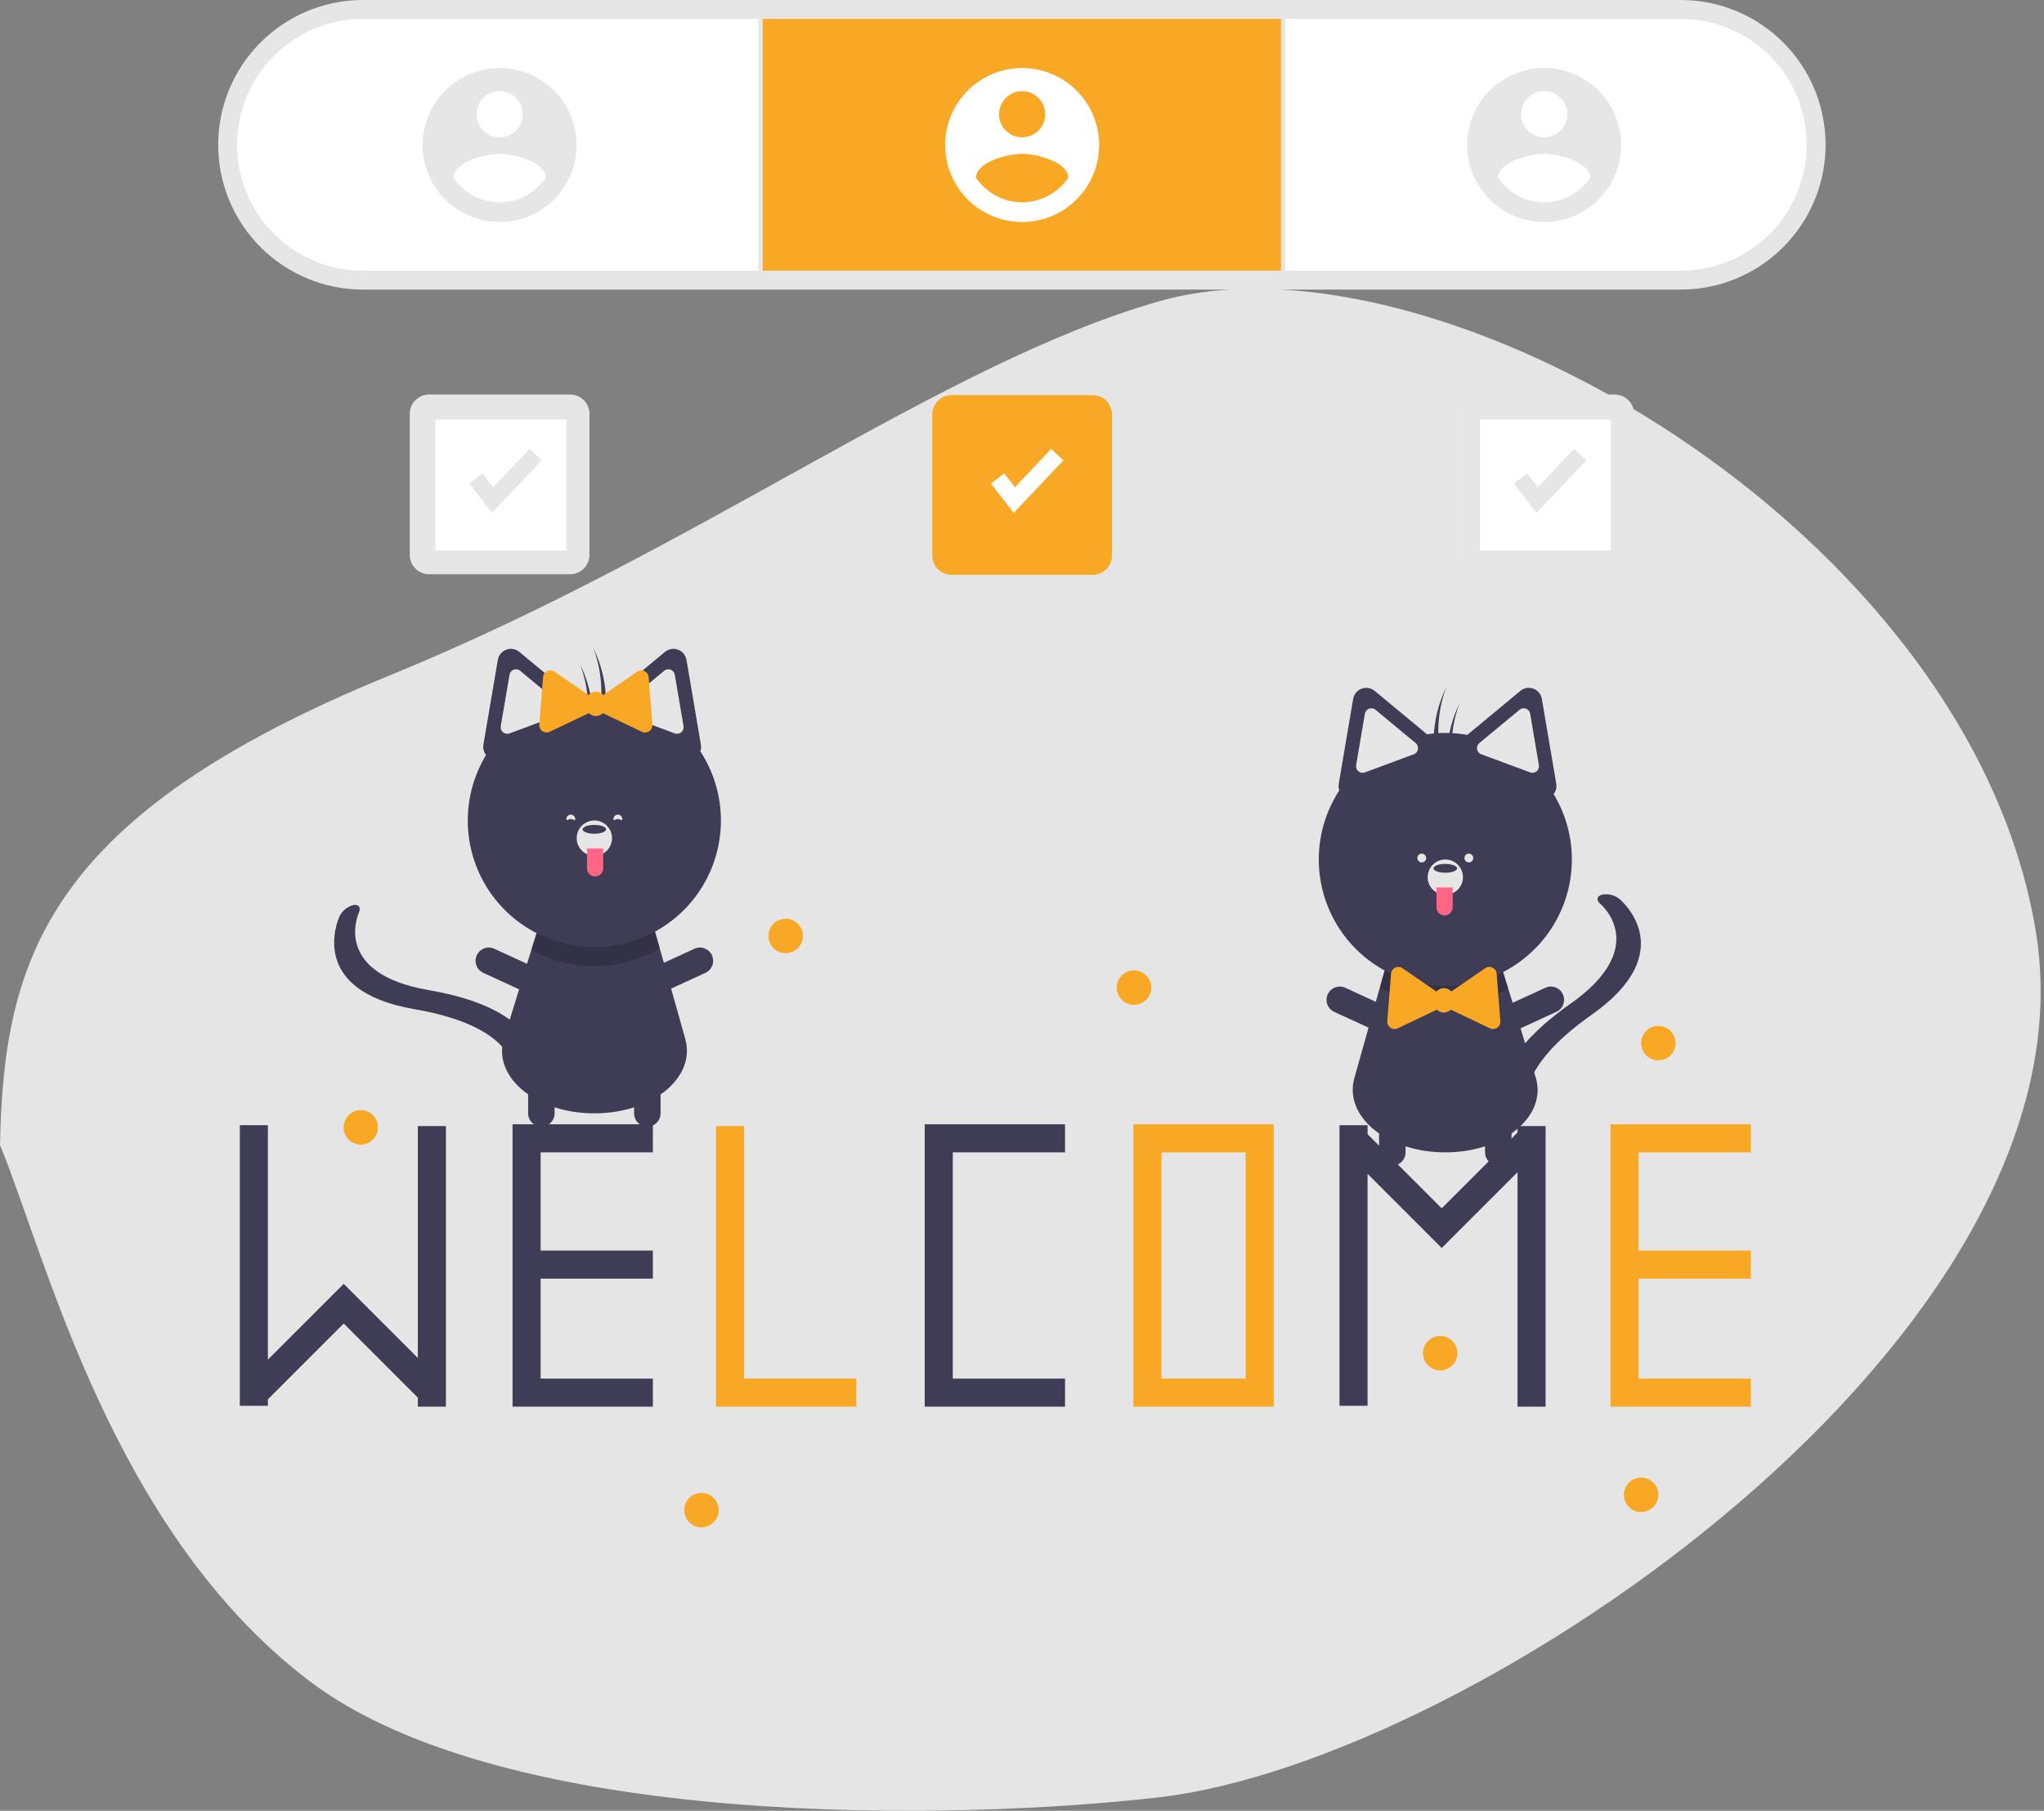 <svg width="482" height="427" viewBox="0 0 482 427" fill="none" xmlns="http://www.w3.org/2000/svg">
<rect x="0" y="0" width="482" height="427" fill="#808080" stroke="none"/>
<g id="Group 345">
<g id="Group 228">
<path id="Vector 5" d="M91.925 159.251C11.057 192.29 0.87 225.994 0 269.998C10.956 296.61 26.292 360.663 72.621 396.145C118.951 431.627 225.835 429.366 273.486 423.8C347.674 415.135 495.533 314.537 480.09 219.779C464.647 125.022 338.594 52.466 273.486 71.004C222.072 85.642 165.325 129.264 91.925 159.251Z" fill="#E5E5E5"/>
<path id="Vector" d="M341.585 271.726C341.332 271.73 341.079 271.733 340.822 271.733C340.565 271.733 340.312 271.73 340.058 271.726C326.629 271.421 316.895 263.03 319.373 254.226L325.414 232.75L326.941 227.315L354.008 227.777L355.653 233.093L362.129 254.018C364.87 262.871 355.136 271.421 341.585 271.726Z" fill="#3F3D56"/>
<path id="Vector_2" opacity="0.2" d="M355.651 233.093C351.036 235.731 345.8 237.09 340.485 237.03C335.169 236.97 329.966 235.492 325.412 232.75L326.939 227.315L354.006 227.777L355.651 233.093Z" fill="black"/>
<path id="Vector_3" d="M354.511 254.939C355.68 250.581 359.523 244.295 370.3 236.716C389.096 223.495 377.883 213.583 377.398 213.167C376.378 212.296 376.529 211.318 377.748 210.984C378.456 210.842 379.186 210.853 379.889 211.017C380.592 211.181 381.252 211.493 381.825 211.933C382.433 212.436 396.474 224.426 375.264 239.342C356.176 252.768 360.235 261.532 360.281 261.616C360.793 262.553 359.973 263.303 358.448 263.293C356.923 263.283 355.271 262.516 354.758 261.579C354.65 261.381 353.422 258.996 354.511 254.939Z" fill="#3F3D56"/>
<path id="Vector_4" d="M328.328 274.857C327.918 274.857 327.512 274.776 327.133 274.619C326.754 274.462 326.41 274.232 326.12 273.942C325.83 273.652 325.6 273.307 325.443 272.929C325.286 272.55 325.205 272.144 325.205 271.733V258.2C325.205 257.371 325.534 256.577 326.12 255.991C326.706 255.406 327.5 255.077 328.328 255.077C329.157 255.077 329.951 255.406 330.537 255.991C331.122 256.577 331.451 257.371 331.451 258.2V271.733C331.451 272.144 331.371 272.55 331.214 272.929C331.057 273.307 330.827 273.652 330.537 273.942C330.247 274.232 329.902 274.462 329.523 274.619C329.144 274.776 328.738 274.857 328.328 274.857Z" fill="#3F3D56"/>
<path id="Vector_5" d="M331.067 242.727C330.896 243.1 330.653 243.435 330.352 243.714C330.051 243.992 329.698 244.209 329.313 244.351C328.929 244.494 328.52 244.559 328.11 244.543C327.7 244.527 327.297 244.431 326.925 244.259L314.63 238.603C313.878 238.256 313.295 237.625 313.008 236.848C312.722 236.072 312.755 235.213 313.101 234.461C313.447 233.709 314.077 233.125 314.854 232.838C315.63 232.55 316.488 232.583 317.241 232.928L329.535 238.585C329.908 238.756 330.243 238.999 330.522 239.3C330.8 239.601 331.017 239.954 331.159 240.339C331.302 240.723 331.367 241.132 331.351 241.542C331.335 241.952 331.239 242.355 331.067 242.727Z" fill="#3F3D56"/>
<path id="Vector_6" d="M350.575 242.727C350.747 243.1 350.99 243.435 351.291 243.714C351.592 243.992 351.945 244.209 352.329 244.351C352.714 244.493 353.123 244.559 353.533 244.543C353.943 244.527 354.345 244.431 354.718 244.259L367.013 238.602C367.765 238.256 368.349 237.625 368.636 236.848C368.924 236.072 368.891 235.212 368.544 234.46C368.198 233.707 367.567 233.123 366.79 232.836C366.014 232.549 365.154 232.582 364.402 232.928L352.107 238.585C351.734 238.756 351.399 238.999 351.121 239.3C350.842 239.601 350.625 239.954 350.483 240.339C350.341 240.723 350.276 241.132 350.292 241.542C350.307 241.952 350.404 242.355 350.575 242.727Z" fill="#3F3D56"/>
<path id="Vector_7" d="M353.315 274.857C353.725 274.857 354.131 274.776 354.51 274.619C354.889 274.462 355.233 274.232 355.523 273.942C355.813 273.652 356.043 273.307 356.2 272.929C356.357 272.55 356.438 272.144 356.438 271.733V258.2C356.438 257.371 356.109 256.577 355.523 255.991C354.937 255.406 354.143 255.077 353.315 255.077C352.486 255.077 351.692 255.406 351.106 255.991C350.521 256.577 350.192 257.371 350.192 258.2V271.733C350.192 272.144 350.272 272.55 350.429 272.929C350.586 273.307 350.816 273.652 351.106 273.942C351.396 274.232 351.741 274.462 352.12 274.619C352.499 274.776 352.905 274.857 353.315 274.857Z" fill="#3F3D56"/>
<path id="Vector_8" d="M366.364 187.24C366.634 186.9 366.829 186.507 366.936 186.086C367.043 185.666 367.059 185.227 366.984 184.799L365.285 174.8L363.585 164.801C363.493 164.261 363.261 163.754 362.911 163.333C362.562 162.911 362.108 162.589 361.594 162.398C361.081 162.208 360.526 162.156 359.986 162.248C359.446 162.34 358.94 162.572 358.518 162.921L350.709 169.393L346.003 173.292C342.865 172.734 339.658 172.686 336.505 173.149L331.972 169.393L324.163 162.921C323.741 162.572 323.235 162.34 322.695 162.248C322.155 162.156 321.6 162.208 321.087 162.398C320.573 162.589 320.119 162.911 319.77 163.333C319.42 163.754 319.188 164.261 319.096 164.801L317.396 174.8L315.697 184.799C315.606 185.325 315.653 185.865 315.833 186.367C312.92 190.833 311.256 195.997 311.016 201.324C310.775 206.65 311.967 211.944 314.465 216.654C316.964 221.364 320.679 225.318 325.224 228.106C329.769 230.893 334.978 232.412 340.309 232.504C345.64 232.596 350.898 231.258 355.537 228.629C360.175 226 364.025 222.177 366.685 217.556C369.345 212.935 370.718 207.686 370.662 202.354C370.605 197.023 369.121 191.804 366.364 187.24Z" fill="#3F3D56"/>
<path id="Vector_9" d="M323.381 167.019C323.196 167.019 323.012 167.053 322.839 167.117C322.583 167.21 322.358 167.369 322.184 167.578C322.011 167.788 321.897 168.039 321.853 168.307L319.791 180.433C319.746 180.7 319.772 180.975 319.866 181.229C319.96 181.483 320.12 181.708 320.329 181.881C320.538 182.054 320.788 182.169 321.056 182.215C321.323 182.26 321.597 182.234 321.852 182.14L333.384 177.862C333.638 177.768 333.863 177.608 334.036 177.399C334.209 177.191 334.324 176.94 334.369 176.673C334.415 176.405 334.389 176.131 334.295 175.877C334.2 175.623 334.041 175.398 333.832 175.225V175.224L324.361 167.376C324.086 167.146 323.739 167.02 323.381 167.019Z" fill="#E6E6E6"/>
<path id="Vector_10" d="M359.301 167.019C358.943 167.02 358.596 167.146 358.321 167.376L348.85 175.225C348.641 175.398 348.482 175.623 348.388 175.877C348.293 176.131 348.268 176.405 348.313 176.673C348.359 176.94 348.474 177.191 348.646 177.399C348.819 177.608 349.044 177.768 349.299 177.862L360.831 182.14C361.085 182.234 361.359 182.26 361.627 182.215C361.894 182.169 362.145 182.054 362.353 181.881C362.562 181.708 362.722 181.483 362.816 181.229C362.91 180.975 362.936 180.7 362.891 180.433L360.83 168.307C360.786 168.039 360.671 167.788 360.498 167.578C360.325 167.369 360.099 167.21 359.844 167.117C359.67 167.053 359.487 167.019 359.301 167.019Z" fill="#E6E6E6"/>
<path id="Vector_11" d="M340.822 211.006C343.122 211.006 344.986 209.142 344.986 206.842C344.986 204.542 343.122 202.678 340.822 202.678C338.522 202.678 336.658 204.542 336.658 206.842C336.658 209.142 338.522 211.006 340.822 211.006Z" fill="#E6E6E6"/>
<path id="Vector_12" d="M340.82 205.801C342.354 205.801 343.596 205.335 343.596 204.76C343.596 204.185 342.354 203.719 340.82 203.719C339.287 203.719 338.044 204.185 338.044 204.76C338.044 205.335 339.287 205.801 340.82 205.801Z" fill="#3F3D56"/>
<path id="Vector_13" d="M338.739 209.271H342.556V213.955C342.556 214.206 342.507 214.454 342.411 214.686C342.315 214.917 342.174 215.128 341.997 215.305C341.82 215.482 341.609 215.623 341.378 215.719C341.146 215.814 340.898 215.864 340.647 215.864C340.141 215.864 339.656 215.663 339.298 215.305C338.94 214.947 338.739 214.461 338.739 213.955V209.271Z" fill="#FF6584"/>
<path id="Vector_14" d="M341.052 162.038C340.852 162.453 340.657 162.872 340.475 163.3C338.321 168.323 337.595 173.842 338.376 179.251C338.766 178.684 339.177 178.094 339.595 177.497C338.7 172.306 339.203 166.97 341.052 162.038Z" fill="#3F3D56"/>
<path id="Vector_15" d="M344.176 165.854C343.976 166.27 343.781 166.689 343.599 167.117C341.445 172.14 340.719 177.659 341.5 183.068C341.89 182.501 342.301 181.911 342.719 181.313C341.824 176.122 342.327 170.787 344.176 165.854Z" fill="#3F3D56"/>
<path id="Vector_16" d="M353.805 240.793L353.365 235.198L352.925 229.603C352.901 229.301 352.798 229.01 352.627 228.76C352.455 228.511 352.221 228.31 351.947 228.18C351.674 228.049 351.371 227.993 351.068 228.017C350.766 228.041 350.476 228.144 350.226 228.315L345.6 231.494L342.223 233.815C342.007 233.562 341.739 233.359 341.437 233.22C341.135 233.081 340.806 233.009 340.474 233.009C340.142 233.009 339.813 233.081 339.511 233.22C339.209 233.359 338.941 233.562 338.725 233.815L335.348 231.494L330.722 228.315C330.472 228.144 330.182 228.041 329.88 228.017C329.577 227.993 329.274 228.049 329.001 228.18C328.727 228.31 328.493 228.511 328.321 228.76C328.15 229.01 328.047 229.301 328.023 229.603L327.583 235.198L327.143 240.793C327.119 241.095 327.176 241.398 327.306 241.672C327.437 241.945 327.637 242.18 327.887 242.351C328.136 242.523 328.427 242.626 328.729 242.65C329.031 242.673 329.334 242.617 329.608 242.487L334.673 240.07L338.835 238.084C339.05 238.301 339.305 238.474 339.586 238.591C339.867 238.709 340.169 238.77 340.474 238.77C340.779 238.77 341.081 238.709 341.362 238.591C341.643 238.474 341.898 238.301 342.113 238.084L346.275 240.07L351.34 242.487C351.614 242.617 351.917 242.673 352.219 242.65C352.521 242.626 352.812 242.523 353.061 242.351C353.311 242.18 353.511 241.945 353.642 241.672C353.772 241.398 353.828 241.095 353.805 240.793Z" fill="#F9A826"/>
<path id="Vector_17" d="M335.27 203.371C335.845 203.371 336.311 202.905 336.311 202.33C336.311 201.755 335.845 201.289 335.27 201.289C334.695 201.289 334.229 201.755 334.229 202.33C334.229 202.905 334.695 203.371 335.27 203.371Z" fill="#E6E6E6"/>
<path id="Vector_18" d="M346.374 203.371C346.949 203.371 347.415 202.905 347.415 202.33C347.415 201.755 346.949 201.289 346.374 201.289C345.799 201.289 345.333 201.755 345.333 202.33C345.333 202.905 345.799 203.371 346.374 203.371Z" fill="#E6E6E6"/>
<path id="Vector_19" d="M139.391 262.529C139.644 262.533 139.898 262.536 140.155 262.536C140.411 262.536 140.665 262.533 140.918 262.529C154.347 262.224 164.081 253.833 161.604 245.029L155.562 223.552L154.035 218.118L126.968 218.58L125.323 223.896L118.848 244.821C116.106 253.673 125.84 262.224 139.391 262.529Z" fill="#3F3D56"/>
<path id="Vector_20" opacity="0.2" d="M125.326 223.896C129.942 226.534 135.177 227.893 140.493 227.833C145.808 227.772 151.011 226.295 155.565 223.552L154.038 218.118L126.971 218.58L125.326 223.896Z" fill="black"/>
<path id="Vector_21" d="M123.181 243.196C120.26 239.758 114.096 235.721 101.112 233.482C78.467 229.575 84.36 215.818 84.621 215.235C85.169 214.011 84.615 213.192 83.37 213.411C82.67 213.586 82.015 213.909 81.449 214.358C80.884 214.806 80.421 215.371 80.091 216.013C79.757 216.729 72.197 233.573 97.749 237.979C120.746 241.946 120.828 251.604 120.822 251.7C120.761 252.766 121.823 253.093 123.197 252.431C124.571 251.77 125.736 250.369 125.799 249.304C125.812 249.078 125.901 246.397 123.181 243.196Z" fill="#3F3D56"/>
<path id="Vector_22" d="M152.65 265.659C153.06 265.659 153.466 265.579 153.845 265.422C154.224 265.265 154.569 265.035 154.859 264.745C155.149 264.455 155.379 264.11 155.536 263.731C155.692 263.353 155.773 262.946 155.773 262.536V249.003C155.772 248.175 155.443 247.382 154.857 246.797C154.272 246.212 153.478 245.883 152.65 245.883C151.822 245.883 151.029 246.212 150.443 246.797C149.857 247.382 149.528 248.175 149.527 249.003V262.536C149.527 262.946 149.608 263.353 149.765 263.731C149.922 264.11 150.152 264.455 150.442 264.745C150.732 265.035 151.076 265.265 151.455 265.422C151.834 265.579 152.24 265.659 152.65 265.659Z" fill="#3F3D56"/>
<path id="Vector_23" d="M149.91 233.53C150.082 233.903 150.325 234.238 150.626 234.517C150.927 234.795 151.28 235.012 151.664 235.154C152.049 235.297 152.458 235.362 152.868 235.346C153.278 235.33 153.68 235.234 154.053 235.062L166.348 229.406C166.721 229.234 167.056 228.991 167.336 228.691C167.615 228.39 167.832 228.037 167.974 227.652C168.117 227.267 168.182 226.858 168.166 226.448C168.151 226.037 168.054 225.634 167.883 225.262C167.711 224.889 167.468 224.553 167.167 224.275C166.865 223.996 166.512 223.779 166.127 223.637C165.742 223.495 165.333 223.43 164.923 223.446C164.513 223.462 164.11 223.559 163.737 223.731L151.442 229.388C151.07 229.559 150.735 229.802 150.456 230.103C150.177 230.404 149.961 230.757 149.818 231.142C149.676 231.527 149.611 231.935 149.627 232.345C149.643 232.755 149.739 233.158 149.91 233.53Z" fill="#3F3D56"/>
<path id="Vector_24" d="M130.403 233.53C130.231 233.903 129.988 234.238 129.687 234.517C129.386 234.795 129.033 235.012 128.648 235.154C128.264 235.297 127.855 235.362 127.445 235.346C127.035 235.33 126.633 235.234 126.26 235.062L113.965 229.406C113.592 229.234 113.256 228.991 112.977 228.691C112.698 228.39 112.481 228.037 112.339 227.652C112.196 227.267 112.131 226.858 112.147 226.448C112.162 226.037 112.259 225.634 112.43 225.262C112.602 224.889 112.845 224.553 113.146 224.275C113.448 223.996 113.801 223.779 114.186 223.637C114.571 223.495 114.98 223.43 115.39 223.446C115.8 223.462 116.203 223.559 116.576 223.731L128.871 229.388C129.243 229.559 129.578 229.802 129.857 230.103C130.136 230.404 130.352 230.757 130.495 231.142C130.637 231.527 130.702 231.935 130.686 232.345C130.67 232.755 130.574 233.158 130.403 233.53Z" fill="#3F3D56"/>
<path id="Vector_25" d="M127.663 265.659C127.253 265.659 126.847 265.579 126.468 265.422C126.089 265.265 125.745 265.035 125.455 264.745C125.165 264.455 124.935 264.11 124.778 263.731C124.621 263.353 124.54 262.946 124.54 262.536V249.003C124.541 248.175 124.871 247.382 125.456 246.797C126.042 246.212 126.836 245.883 127.663 245.883C128.491 245.883 129.285 246.212 129.87 246.797C130.456 247.382 130.786 248.175 130.787 249.003V262.536C130.787 262.946 130.706 263.353 130.549 263.731C130.392 264.11 130.162 264.455 129.872 264.745C129.582 265.035 129.238 265.265 128.859 265.422C128.48 265.579 128.074 265.659 127.663 265.659Z" fill="#3F3D56"/>
<path id="Vector_26" d="M165.145 177.17C165.325 176.668 165.372 176.128 165.281 175.602L163.581 165.603L161.882 155.603C161.79 155.063 161.557 154.557 161.208 154.136C160.859 153.714 160.404 153.392 159.891 153.201C159.377 153.011 158.823 152.959 158.283 153.05C157.743 153.142 157.237 153.375 156.815 153.724L149.005 160.196L144.473 163.952C141.32 163.488 138.112 163.537 134.974 164.095L130.269 160.196L122.459 153.724C122.038 153.375 121.531 153.142 120.991 153.05C120.452 152.959 119.897 153.011 119.384 153.201C118.87 153.392 118.416 153.714 118.066 154.136C117.717 154.557 117.485 155.063 117.393 155.603L115.693 165.603L113.993 175.602C113.918 176.03 113.935 176.468 114.042 176.889C114.149 177.31 114.343 177.703 114.613 178.043C111.853 182.608 110.366 187.829 110.308 193.163C110.25 198.497 111.622 203.749 114.282 208.373C116.942 212.997 120.793 216.823 125.434 219.454C130.075 222.085 135.335 223.424 140.669 223.332C146.003 223.24 151.214 221.72 155.761 218.93C160.308 216.141 164.025 212.184 166.524 207.471C169.023 202.758 170.213 197.461 169.97 192.132C169.728 186.803 168.062 181.637 165.145 177.17Z" fill="#3F3D56"/>
<path id="Vector_27" d="M156.616 158.179L147.145 166.027C146.936 166.2 146.777 166.425 146.682 166.68C146.588 166.934 146.562 167.208 146.608 167.475C146.653 167.743 146.768 167.993 146.941 168.202C147.114 168.411 147.339 168.57 147.593 168.665L159.125 172.943C159.38 173.037 159.654 173.063 159.922 173.017C160.189 172.972 160.439 172.857 160.648 172.684C160.857 172.511 161.017 172.286 161.111 172.032C161.205 171.778 161.231 171.503 161.186 171.236L159.124 159.11C159.08 158.842 158.966 158.59 158.793 158.381C158.619 158.172 158.394 158.013 158.138 157.92C157.965 157.855 157.781 157.822 157.596 157.822C157.238 157.822 156.891 157.949 156.616 158.179Z" fill="#E6E6E6"/>
<path id="Vector_28" d="M121.133 157.92C120.878 158.013 120.653 158.172 120.479 158.381C120.306 158.59 120.192 158.842 120.148 159.11L118.086 171.236C118.041 171.503 118.067 171.778 118.161 172.032C118.255 172.286 118.415 172.511 118.624 172.684C118.832 172.857 119.083 172.972 119.35 173.017C119.618 173.063 119.892 173.037 120.146 172.943L131.679 168.665C131.933 168.57 132.158 168.411 132.331 168.202C132.504 167.993 132.619 167.743 132.664 167.475C132.709 167.208 132.684 166.934 132.589 166.68C132.495 166.425 132.336 166.2 132.127 166.027L122.656 158.179C122.381 157.949 122.034 157.822 121.676 157.822C121.491 157.822 121.307 157.855 121.133 157.92Z" fill="#E6E6E6"/>
<path id="Vector_29" d="M140.157 201.808C142.457 201.808 144.322 199.944 144.322 197.644C144.322 195.344 142.457 193.48 140.157 193.48C137.858 193.48 135.993 195.344 135.993 197.644C135.993 199.944 137.858 201.808 140.157 201.808Z" fill="#E6E6E6"/>
<path id="Vector_30" d="M140.156 196.603C141.689 196.603 142.932 196.137 142.932 195.562C142.932 194.987 141.689 194.521 140.156 194.521C138.622 194.521 137.379 194.987 137.379 195.562C137.379 196.137 138.622 196.603 140.156 196.603Z" fill="#3F3D56"/>
<path id="Vector_31" d="M140.33 206.667C140.079 206.667 139.831 206.618 139.599 206.522C139.368 206.426 139.157 206.285 138.98 206.108C138.803 205.931 138.662 205.72 138.567 205.489C138.471 205.257 138.421 205.009 138.421 204.758V200.074H142.238V204.758C142.238 205.009 142.189 205.257 142.093 205.489C141.997 205.72 141.857 205.931 141.679 206.108C141.502 206.285 141.292 206.426 141.06 206.522C140.829 206.618 140.58 206.667 140.33 206.667Z" fill="#FF6584"/>
<path id="Vector_32" d="M139.927 152.84C140.127 153.255 140.322 153.675 140.504 154.103C142.658 159.126 143.384 164.645 142.603 170.054C142.213 169.487 141.802 168.896 141.384 168.299C142.279 163.108 141.776 157.773 139.927 152.84Z" fill="#3F3D56"/>
<path id="Vector_33" d="M136.803 156.657C137.003 157.072 137.198 157.492 137.38 157.92C139.534 162.943 140.26 168.462 139.479 173.871C139.089 173.304 138.678 172.713 138.26 172.116C139.155 166.925 138.652 161.59 136.803 156.657Z" fill="#3F3D56"/>
<path id="Vector_34" d="M127.173 170.868L127.613 165.273L128.053 159.678C128.077 159.376 128.18 159.085 128.351 158.836C128.523 158.586 128.757 158.386 129.031 158.255C129.304 158.125 129.607 158.068 129.909 158.092C130.211 158.116 130.502 158.219 130.752 158.39L135.377 161.569L138.755 163.89C138.971 163.638 139.239 163.435 139.541 163.295C139.843 163.156 140.171 163.084 140.504 163.084C140.836 163.084 141.165 163.156 141.466 163.295C141.768 163.435 142.036 163.638 142.252 163.89L145.63 161.569L150.256 158.39C150.506 158.219 150.796 158.116 151.098 158.092C151.4 158.068 151.703 158.125 151.977 158.255C152.25 158.386 152.485 158.586 152.656 158.836C152.828 159.085 152.931 159.376 152.955 159.678L153.395 165.273L153.835 170.868C153.858 171.171 153.802 171.474 153.672 171.747C153.541 172.021 153.341 172.255 153.091 172.427C152.841 172.598 152.551 172.701 152.249 172.725C151.947 172.749 151.644 172.692 151.37 172.562L146.304 170.145L142.142 168.16C141.928 168.377 141.673 168.549 141.392 168.667C141.11 168.784 140.809 168.845 140.504 168.845C140.199 168.845 139.897 168.784 139.616 168.667C139.334 168.549 139.079 168.377 138.865 168.16L134.703 170.145L129.637 172.562C129.364 172.692 129.061 172.749 128.759 172.725C128.457 172.701 128.166 172.598 127.916 172.427C127.667 172.255 127.466 172.021 127.336 171.747C127.205 171.474 127.149 171.171 127.173 170.868Z" fill="#F9A826"/>
<path id="Vector_35" d="M144.668 193.134C144.668 193.709 145.134 193.134 145.709 193.134C146.284 193.134 146.75 193.709 146.75 193.134C146.749 192.858 146.64 192.594 146.444 192.399C146.249 192.204 145.985 192.095 145.709 192.095C145.433 192.095 145.169 192.204 144.974 192.399C144.778 192.594 144.669 192.858 144.668 193.134Z" fill="#E6E6E6"/>
<path id="Vector_36" d="M135.646 193.134C135.646 193.709 135.18 193.134 134.605 193.134C134.03 193.134 133.564 193.709 133.564 193.134C133.564 192.858 133.674 192.594 133.869 192.399C134.065 192.204 134.329 192.095 134.605 192.095C134.881 192.095 135.145 192.204 135.34 192.399C135.535 192.594 135.645 192.858 135.646 193.134Z" fill="#E6E6E6"/>
<path id="Vector_37" d="M251.145 271.736V265.118H218.058V265.532V271.736V325.088V331.705H224.676H251.145V325.088H224.676V271.736H251.145Z" fill="#3F3D56"/>
<path id="Vector_38" d="M267.275 265.118V331.705H300.362V265.118H267.275ZM293.744 325.088H273.892V271.735H293.744V325.088Z" fill="#F9A826"/>
<path id="Vector_39" d="M175.459 325.088V265.532H168.842V325.088V331.705H175.459H201.928V325.088H175.459Z" fill="#F9A826"/>
<path id="Vector_40" d="M153.953 271.736V265.118H120.866V265.532V271.736V294.896V301.514V325.088V331.705H127.484H153.953V325.088H127.484V301.514H153.953V294.896H127.484V271.736H153.953Z" fill="#3F3D56"/>
<path id="Vector_41" d="M412.858 271.736V265.118H379.771V265.532V271.736V294.896V301.514V325.088V331.705H386.389H412.858V325.088H386.389V301.514H412.858V294.896H386.389V271.736H412.858Z" fill="#F9A826"/>
<path id="Vector_42" d="M98.534 265.532V320.223L81.086 302.775L81.047 302.816L81.01 302.779L63.173 320.615V265.325H56.555V331.498H63.173V329.973L81.05 312.097L98.534 329.581V331.705H105.151V265.532H98.534Z" fill="#3F3D56"/>
<path id="Vector_43" d="M357.85 265.532V267.056L339.973 284.933L322.489 267.449V265.325H315.871V331.498H322.489V276.807L339.936 294.255L339.976 294.215L340.013 294.251L357.85 276.415V331.705H364.467V265.532H357.85Z" fill="#3F3D56"/>
<path id="Vector_44" d="M185.267 224.768C187.51 224.768 189.328 222.95 189.328 220.707C189.328 218.464 187.51 216.645 185.267 216.645C183.024 216.645 181.205 218.464 181.205 220.707C181.205 222.95 183.024 224.768 185.267 224.768Z" fill="#F9A826"/>
<path id="Vector_45" d="M85.078 269.898C87.321 269.898 89.139 268.08 89.139 265.837C89.139 263.593 87.321 261.775 85.078 261.775C82.834 261.775 81.016 263.593 81.016 265.837C81.016 268.08 82.834 269.898 85.078 269.898Z" fill="#F9A826"/>
<path id="Vector_46" d="M165.411 360.158C167.654 360.158 169.473 358.34 169.473 356.096C169.473 353.853 167.654 352.035 165.411 352.035C163.168 352.035 161.349 353.853 161.349 356.096C161.349 358.34 163.168 360.158 165.411 360.158Z" fill="#F9A826"/>
<path id="Vector_47" d="M267.403 236.953C269.646 236.953 271.465 235.135 271.465 232.892C271.465 230.649 269.646 228.83 267.403 228.83C265.16 228.83 263.341 230.649 263.341 232.892C263.341 235.135 265.16 236.953 267.403 236.953Z" fill="#F9A826"/>
<path id="Vector_48" d="M386.998 356.548C389.242 356.548 391.06 354.729 391.06 352.486C391.06 350.243 389.242 348.424 386.998 348.424C384.755 348.424 382.937 350.243 382.937 352.486C382.937 354.729 384.755 356.548 386.998 356.548Z" fill="#F9A826"/>
<path id="Vector_49" d="M391.059 250.041C393.303 250.041 395.121 248.222 395.121 245.979C395.121 243.736 393.303 241.917 391.059 241.917C388.816 241.917 386.998 243.736 386.998 245.979C386.998 248.222 388.816 250.041 391.059 250.041Z" fill="#F9A826"/>
<path id="Vector_50" d="M339.611 323.152C341.855 323.152 343.673 321.333 343.673 319.09C343.673 316.847 341.855 315.028 339.611 315.028C337.368 315.028 335.55 316.847 335.55 319.09C335.55 321.333 337.368 323.152 339.611 323.152Z" fill="#F9A826"/>
</g>
<g id="Group 227">
<path id="Path 204" d="M85.593 68.288C81.109 68.288 76.669 67.405 72.527 65.689C68.384 63.973 64.62 61.458 61.45 58.287C58.279 55.117 55.764 51.353 54.048 47.21C52.332 43.068 51.449 38.628 51.449 34.144C51.449 29.66 52.332 25.22 54.048 21.078C55.764 16.935 58.279 13.171 61.45 10.001C64.62 6.83 68.384 4.315 72.527 2.599C76.669 0.883 81.109 0 85.593 0H396.353C400.837 0 405.277 0.883 409.42 2.599C413.562 4.315 417.326 6.83 420.497 10.001C423.667 13.171 426.182 16.935 427.898 21.078C429.614 25.22 430.497 29.66 430.497 34.144C430.497 38.628 429.614 43.068 427.898 47.21C426.182 51.353 423.667 55.117 420.497 58.287C417.326 61.458 413.562 63.973 409.42 65.689C405.277 67.405 400.837 68.288 396.353 68.288H85.593Z" fill="#E6E6E6"/>
<path id="Path 205" d="M85.594 4.454C77.719 4.454 70.167 7.582 64.599 13.15C59.031 18.718 55.903 26.27 55.903 34.144C55.903 42.018 59.031 49.57 64.599 55.138C70.167 60.706 77.719 63.834 85.594 63.834H396.354C404.228 63.834 411.78 60.706 417.348 55.138C422.916 49.57 426.044 42.018 426.044 34.144C426.044 26.27 422.916 18.718 417.348 13.15C411.78 7.582 404.228 4.454 396.354 4.454H85.594Z" fill="white"/>
<path id="Rectangle 15" d="M179.861 4.453H178.871V63.833H179.861V4.453Z" fill="#E6E6E6"/>
<path id="Rectangle 17" d="M303.077 4.453H302.087V63.833H303.077V4.453Z" fill="#E6E6E6"/>
<path id="Rectangle 7" d="M302.087 4.453H179.861V63.833H302.087V4.453Z" fill="#F9A826"/>
<path id="Path 198" d="M241.03 16.039C237.439 16.039 233.928 17.104 230.942 19.099C227.955 21.095 225.628 23.931 224.254 27.249C222.879 30.567 222.519 34.218 223.22 37.741C223.921 41.264 225.65 44.499 228.19 47.039C230.73 49.578 233.965 51.308 237.488 52.009C241.01 52.709 244.662 52.35 247.98 50.975C251.298 49.601 254.134 47.273 256.129 44.287C258.125 41.301 259.19 37.79 259.19 34.198C259.19 29.382 257.276 24.763 253.871 21.358C250.465 17.952 245.847 16.039 241.03 16.039ZM241.03 21.487C242.108 21.487 243.161 21.806 244.057 22.405C244.953 23.004 245.651 23.854 246.064 24.85C246.476 25.845 246.584 26.941 246.374 27.997C246.163 29.054 245.644 30.025 244.883 30.787C244.121 31.549 243.15 32.067 242.093 32.278C241.036 32.488 239.941 32.38 238.946 31.968C237.95 31.555 237.099 30.857 236.501 29.961C235.902 29.065 235.583 28.012 235.583 26.935C235.583 25.49 236.157 24.104 237.179 23.083C238.2 22.061 239.586 21.488 241.03 21.488V21.487ZM241.03 47.713C238.878 47.703 236.761 47.169 234.863 46.155C232.964 45.142 231.341 43.681 230.135 41.899C230.222 38.267 237.399 36.268 241.03 36.268C244.662 36.268 251.839 38.267 251.926 41.899C250.718 43.68 249.095 45.14 247.197 46.153C245.299 47.166 243.182 47.702 241.03 47.713Z" fill="white"/>
<path id="Path 200" d="M117.811 16.039C114.22 16.039 110.709 17.104 107.723 19.099C104.736 21.095 102.409 23.931 101.034 27.249C99.66 30.567 99.3 34.218 100.001 37.741C100.702 41.264 102.431 44.499 104.971 47.039C107.51 49.578 110.746 51.308 114.269 52.009C117.791 52.709 121.442 52.35 124.761 50.975C128.079 49.601 130.915 47.273 132.91 44.287C134.906 41.301 135.971 37.79 135.971 34.198C135.971 29.382 134.057 24.763 130.652 21.358C127.246 17.952 122.627 16.039 117.811 16.039ZM117.811 21.487C118.889 21.487 119.942 21.806 120.838 22.405C121.734 23.004 122.432 23.854 122.844 24.85C123.257 25.845 123.365 26.941 123.154 27.997C122.944 29.054 122.425 30.025 121.664 30.787C120.902 31.549 119.931 32.067 118.874 32.278C117.817 32.488 116.722 32.38 115.727 31.968C114.731 31.555 113.88 30.857 113.282 29.961C112.683 29.065 112.364 28.012 112.364 26.935C112.364 25.49 112.938 24.104 113.959 23.082C114.981 22.061 116.367 21.487 117.811 21.487ZM117.811 47.713C115.659 47.703 113.542 47.169 111.643 46.155C109.745 45.142 108.122 43.681 106.916 41.899C107.003 38.267 114.18 36.268 117.811 36.268C121.443 36.268 128.62 38.267 128.707 41.899C127.499 43.68 125.876 45.14 123.978 46.153C122.08 47.166 119.963 47.702 117.811 47.713Z" fill="#E6E6E6"/>
<path id="Path 242" d="M364.131 16.039C360.54 16.039 357.029 17.104 354.043 19.099C351.056 21.095 348.729 23.931 347.354 27.249C345.98 30.567 345.62 34.218 346.321 37.741C347.022 41.264 348.751 44.499 351.291 47.039C353.831 49.578 357.066 51.308 360.589 52.009C364.111 52.709 367.762 52.35 371.081 50.975C374.399 49.601 377.235 47.273 379.23 44.287C381.226 41.301 382.291 37.79 382.291 34.198C382.291 29.382 380.377 24.763 376.972 21.358C373.566 17.952 368.948 16.039 364.131 16.039ZM364.131 21.487C365.209 21.487 366.262 21.806 367.158 22.405C368.054 23.004 368.752 23.854 369.164 24.85C369.577 25.845 369.685 26.941 369.475 27.997C369.264 29.054 368.745 30.025 367.984 30.787C367.222 31.549 366.251 32.067 365.194 32.278C364.137 32.488 363.042 32.38 362.047 31.968C361.051 31.555 360.2 30.857 359.602 29.961C359.003 29.065 358.684 28.012 358.684 26.935C358.684 25.49 359.258 24.104 360.279 23.082C361.301 22.061 362.687 21.487 364.131 21.487ZM364.131 47.713C361.979 47.703 359.862 47.169 357.963 46.155C356.065 45.142 354.442 43.681 353.236 41.899C353.323 38.267 360.5 36.268 364.131 36.268C367.763 36.268 374.94 38.267 375.027 41.899C373.819 43.68 372.196 45.14 370.298 46.153C368.4 47.166 366.283 47.702 364.131 47.713Z" fill="#E6E6E6"/>
<path id="Rectangle 9" d="M257.676 93.173H224.385C221.877 93.173 219.845 95.206 219.845 97.713V131.005C219.845 133.512 221.877 135.545 224.385 135.545H257.676C260.184 135.545 262.216 133.512 262.216 131.005V97.713C262.216 95.206 260.184 93.173 257.676 93.173Z" fill="#F9A826"/>
<path id="Rectangle 12" d="M380.78 93.037H347.488C344.981 93.037 342.948 95.07 342.948 97.577V130.869C342.948 133.376 344.981 135.409 347.488 135.409H380.78C383.287 135.409 385.32 133.376 385.32 130.869V97.577C385.32 95.07 383.287 93.037 380.78 93.037Z" fill="#E6E6E6"/>
<path id="Rectangle 13" d="M379.871 98.925H349.002V129.794H379.871V98.925Z" fill="white"/>
<path id="Path 202" d="M239.042 120.938L233.689 114.053L236.802 111.631L239.336 114.89L247.9 105.852L250.764 108.564L239.042 120.938Z" fill="white"/>
<path id="Path 203" d="M362.347 120.938L356.994 114.053L360.106 111.631L362.641 114.89L371.204 105.852L374.068 108.564L362.347 120.938Z" fill="#E6E6E6"/>
<path id="Rectangle 18" d="M134.46 93.037H101.168C98.661 93.037 96.629 95.07 96.629 97.577V130.869C96.629 133.376 98.661 135.409 101.168 135.409H134.46C136.968 135.409 139 133.376 139 130.869V97.577C139 95.07 136.968 93.037 134.46 93.037Z" fill="#E6E6E6"/>
<path id="Rectangle 19" d="M133.551 98.925H102.682V129.794H133.551V98.925Z" fill="white"/>
<path id="Path 243" d="M116.027 120.938L110.674 114.053L113.786 111.631L116.321 114.89L124.884 105.852L127.748 108.564L116.027 120.938Z" fill="#E6E6E6"/>
</g>
</g>
</svg>
